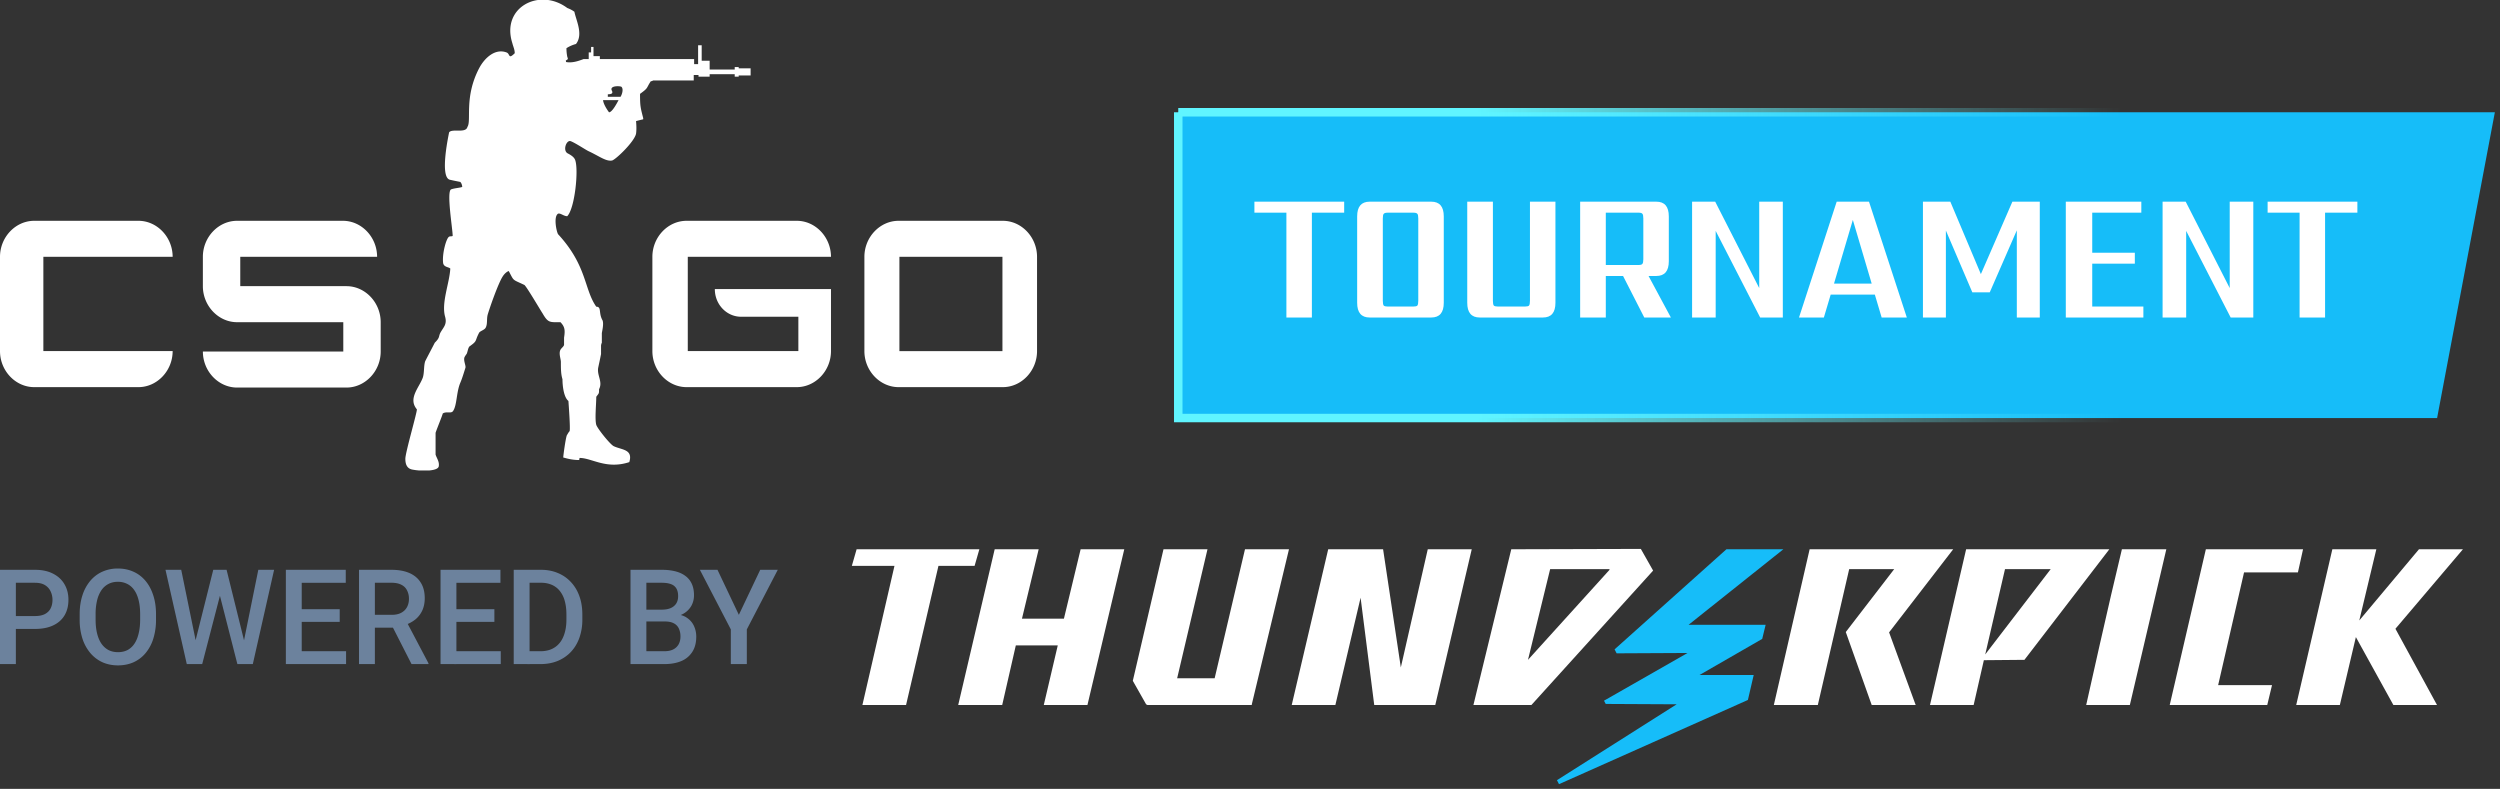 <svg width="206" height="65" viewBox="0 0 206 65" fill="none" xmlns="http://www.w3.org/2000/svg"><rect x="0" y="0" width="206" height="65" fill="#333333" stroke="none"/><g clip-path="url(#clip0_475_3214)"><path fill-rule="evenodd" clip-rule="evenodd" d="M82.633 18.194h-8.588c-1.54 0-2.819 1.346-2.819 2.969v7.768c0 1.622 1.279 2.969 2.82 2.969h8.587c1.54 0 2.819-1.347 2.819-2.97v-7.767c0-1.623-1.278-2.969-2.82-2.969zm-31.5-10.219h-1.049v-.207c.296 0 .46-.069.328-.31-.196-.415.656-.38.787-.311.197.172.066.621-.066.828zm-1.442.276h1.279c-.132.242-.525 1.002-.787 1.002-.131-.173-.459-.656-.492-1.002zm24.42 12.912h8.49v7.768h-8.49v-7.768zm-17.438 0h11.8c0-1.623-1.278-2.969-2.819-2.969h-9.08c-1.54 0-2.818 1.346-2.818 2.969v7.768c0 1.622 1.278 2.969 2.819 2.969h9.079c1.54 0 2.819-1.347 2.819-2.97v-5.109h-9.571c0 1.278.983 2.279 2.163 2.279h4.72v2.83h-9.112v-7.767zm-36.875 0h11.275c0-1.623-1.278-2.969-2.819-2.969h-8.718c-1.541 0-2.82 1.346-2.82 2.969v2.417c0 1.622 1.279 2.969 2.82 2.969h8.751v2.416h-11.57c0 1.623 1.278 2.97 2.819 2.97h9.013c1.541 0 2.82-1.347 2.82-2.97V26.55c0-1.623-1.279-2.97-2.82-2.97h-8.751v-2.416zm-16.225 0h10.653c0-1.623-1.279-2.969-2.82-2.969H2.82C1.279 18.194 0 19.54 0 21.163v7.768C0 30.553 1.278 31.9 2.819 31.9h8.588c1.54 0 2.819-1.347 2.819-2.97H3.573v-7.767zM53.82 6.629a.45.45 0 01-.196.069c-.394.587-.164.518-.885 1.036 0 1 .032 1.104.262 2.002v.069c0 .034-.033.034-.033.034-.164.035-.426.104-.557.139 0 .034.065.586 0 1.035-.131.656-1.64 2.106-1.967 2.21-.492.103-1.049-.346-1.934-.76-.23-.103-1.049-.656-1.475-.828-.36-.138-.688.76-.262 1 .197.104.524.277.623.553.295.829-.033 4.005-.656 4.626-.295 0-.557-.276-.754-.207-.393.242-.13 1.485 0 1.692 2.393 2.589 2.13 4.522 3.147 5.972.459 0 .164.518.524 1.14.099.31-.032.828-.065 1.035v.794a.665.665 0 00-.066.242v.69c-.065.345-.164.794-.23 1.105-.13.656.394 1.174.066 1.795 0 .38 0 .31-.229.622 0 .587-.131 1.864 0 2.313.098.31 1.147 1.622 1.442 1.76.656.311 1.606.242 1.279 1.312-1.902.622-3.082-.345-4.098-.345l-.032.173c-.656 0-1.148-.173-1.312-.208 0-.172.197-1.588.295-1.83.066-.103.132-.24.23-.344.065-.242-.066-2.003-.099-2.486-.393-.31-.491-1.277-.491-1.795-.131-.415-.131-.898-.131-1.416 0-.241-.164-.621-.066-.932.066-.207.295-.31.328-.483v-.587c.098-.622.066-.898-.295-1.277-.885 0-1.016.069-1.475-.725-.164-.242-1.377-2.314-1.508-2.348-1.016-.483-.82-.276-1.278-1.14-.033 0-.295.104-.525.484-.36.587-1.016 2.451-1.212 3.107-.099.38 0 .76-.164 1.07-.099.207-.492.276-.557.45-.361.69-.099.62-.787 1.104-.131.173-.131.414-.23.621-.065.07-.098.138-.163.242-.132.276.13.725.065.897-.131.415-.262.864-.426 1.243-.328.794-.262 1.83-.59 2.313-.164.242-.557 0-.852.208-.033.172-.492 1.277-.59 1.588v1.795c.098.31.327.587.262.966-.066.415-1.41.415-2.13.277-.492-.07-.623-.45-.623-.898 0-.518.983-3.866.95-4.074-.754-.897.197-1.795.492-2.623.131-.415.065-.967.196-1.347.263-.518.525-1.001.787-1.519.492-.483.262-.518.525-.932.23-.38.491-.621.327-1.208-.327-1.14.361-2.762.427-3.97-.132-.139-.525-.104-.59-.45-.099-.759.262-2.07.491-2.174.099-.07.23 0 .295-.07 0-.552-.524-3.659-.13-3.831.261-.104.819-.138.917-.207 0-.138-.099-.415-.197-.415-.164-.034-.524-.103-.82-.172-.884-.207-.065-3.867-.065-3.901.23-.346 1.377.103 1.508-.45.36-.517-.295-2.45.983-4.867.426-.794 1.279-1.622 2.23-1.277.327.103.13.621.688.069 0-.31-.132-.553-.197-.829-.95-2.969 2.261-4.591 4.523-2.9.262.104.394.173.59.311.131.69.754 1.864.131 2.658a2.76 2.76 0 00-.786.346c0 .276.032.517.065.69.033.138.131.207-.098.31-.033 0 0 .104 0 .139.524.103 1.081-.104 1.442-.242h.426v-.552h.197v-.449h.197v.76h.524v.241h7.768v.414h.328V3.73h.295v1.277h.656v.725h2.065v-.207h.328v.104h.983v.587h-.983v.103h-.328v-.207h-2.065v.207h-.918V6.18h-.393v.449H53.82z" fill="#fff"/></g><path d="M97.088 9.25h108.489l-4.76 25.196H97.088V9.249z" fill="#16BDF9" stroke="url(#paint0_linear_475_3214)" stroke-width=".7"/><path d="M110.76 16.618v.906h-2.661v8.64h-2.1v-8.64h-2.636v-.906h7.397zm8.207 1.212v7.121c0 .808-.344 1.212-1.031 1.212h-5.075c-.687 0-1.031-.404-1.031-1.212v-7.12c0-.809.344-1.213 1.031-1.213h5.075c.687 0 1.031.404 1.031 1.213zm-2.101 6.952V18c0-.204-.026-.332-.078-.383-.052-.062-.161-.092-.326-.092h-2.114c-.165 0-.274.03-.326.092-.052.05-.078.179-.078.383v6.783c0 .205.026.338.078.4.052.05.161.076.326.076h2.114c.165 0 .274-.025.326-.077.052-.061.078-.194.078-.399zm6.149-8.164v8.164c0 .205.026.338.078.4.052.05.161.076.326.076h2.244c.165 0 .274-.025.326-.077.053-.061.079-.194.079-.399v-8.164h2.1v8.333c0 .808-.343 1.212-1.031 1.212h-5.205c-.687 0-1.031-.404-1.031-1.212v-8.333h2.114zm9.303.906v4.312h2.687c.174 0 .283-.03.326-.092.053-.062.079-.19.079-.384V18c0-.205-.026-.333-.079-.384-.043-.062-.152-.092-.326-.092h-2.687zm0 5.217v3.422h-2.114v-9.545h6.275c.688 0 1.031.404 1.031 1.213v3.698c0 .808-.343 1.212-1.031 1.212h-.639l1.84 3.422h-2.192l-1.748-3.422h-1.422zm12.642-6.123h1.944v9.546h-1.866l-3.666-7.137v7.136h-1.944v-9.545h1.905l3.627 7.12v-7.12zm6.162 6.752h3.105l-1.553-5.248-1.552 5.248zm3.926 2.793l-.561-1.887h-3.639l-.561 1.887h-2.049l3.105-9.545h2.662l3.118 9.546h-2.075zm5.293 0h-1.891v-9.545h2.257l2.517 5.97 2.597-5.97h2.257v9.546h-1.892V18.98l-2.231 5.11h-1.435l-2.179-5.094v7.166zm12.059-.905h4.214v.905h-6.392v-9.545h6.223v.906H172.4v3.299h3.51v.905h-3.51v3.53zm11.329-8.64h1.943v9.546h-1.865l-3.666-7.137v7.136h-1.944v-9.545h1.905l3.627 7.12v-7.12zm10.519 0v.906h-2.662v8.64h-2.1v-8.64h-2.635v-.906h7.397z" fill="#fff"/><path d="M2.88 51.824H.905v-1.062h1.973c.344 0 .622-.057.833-.17.212-.115.367-.271.464-.47.1-.203.15-.434.15-.694a1.6 1.6 0 00-.15-.688 1.17 1.17 0 00-.464-.523c-.211-.132-.49-.197-.833-.197H1.307v6.7H0v-7.768h2.88c.586 0 1.084.107 1.494.32.413.21.727.502.942.876.215.37.323.793.323 1.27 0 .5-.108.931-.323 1.29-.215.36-.53.636-.942.828-.41.192-.908.288-1.495.288zm9.975-1.201v.427a5.17 5.17 0 01-.224 1.58 3.44 3.44 0 01-.64 1.19 2.761 2.761 0 01-.99.752c-.385.17-.811.256-1.28.256-.465 0-.89-.086-1.276-.257a2.871 2.871 0 01-.994-.752 3.518 3.518 0 01-.656-1.19 5.059 5.059 0 01-.23-1.579v-.427c0-.587.077-1.111.23-1.574a3.5 3.5 0 01.645-1.19c.281-.33.613-.581.995-.752a3.06 3.06 0 011.275-.261c.469 0 .896.087 1.281.261.386.17.717.422.995.752.277.328.49.724.64 1.19.153.463.23.987.23 1.574zm-1.307.427v-.437c0-.434-.041-.817-.125-1.148-.08-.334-.2-.613-.359-.837a1.513 1.513 0 00-.578-.512 1.676 1.676 0 00-.776-.176c-.288 0-.545.058-.77.176a1.564 1.564 0 00-.578.512 2.52 2.52 0 00-.36.837 4.75 4.75 0 00-.124 1.148v.437c0 .434.041.818.125 1.153.083.334.204.617.364.848.163.227.358.4.583.517.226.114.483.171.77.171.292 0 .551-.057.777-.17a1.57 1.57 0 00.572-.518c.157-.231.275-.514.354-.849.084-.334.125-.718.125-1.152zm4.515 1.926l1.51-6.024h.79l-.088 1.553-1.614 6.216h-.822l.224-1.745zm-1.13-6.024l1.223 5.976.11 1.793h-.875l-1.755-7.769h1.297zm5.144 5.96l1.208-5.96h1.302l-1.755 7.769h-.875l.12-1.809zm-1.406-5.96l1.494 6.04.22 1.729h-.824l-1.588-6.216-.083-1.553h.781zm9.846 6.708v1.06h-4.025v-1.06h4.025zm-3.655-6.708v7.769h-1.307v-7.769h1.307zm3.13 3.244v1.046h-3.5v-1.046h3.5zm.499-3.244v1.068h-3.999v-1.068h3.999zm1.093 0h2.682c.576 0 1.067.09 1.473.267.406.178.717.441.932.79.219.345.328.772.328 1.28 0 .388-.07.73-.208 1.025a2.075 2.075 0 01-.588.747 2.829 2.829 0 01-.906.464l-.396.197h-2.41l-.011-1.061h1.807c.312 0 .572-.057.78-.171.209-.114.365-.269.47-.464.107-.2.16-.424.16-.673a1.5 1.5 0 00-.156-.704 1.018 1.018 0 00-.468-.464c-.212-.11-.481-.166-.807-.166H30.89v6.702h-1.307v-7.769zm4.327 7.769l-1.78-3.49 1.369-.005 1.806 3.425v.07h-1.395zm7.352-1.061v1.06h-4.025v-1.06h4.025zm-3.655-6.708v7.769H36.3v-7.769h1.307zm3.129 3.244v1.046h-3.499v-1.046h3.499zm.5-3.244v1.068h-3.999v-1.068h3.999zm3.296 7.768h-1.62l.01-1.06h1.61c.468 0 .86-.106 1.176-.316.32-.21.56-.51.719-.901.163-.392.245-.858.245-1.398v-.422c0-.42-.047-.791-.141-1.115a2.206 2.206 0 00-.406-.816 1.705 1.705 0 00-.656-.502 2.18 2.18 0 00-.89-.17h-1.698v-1.068h1.698c.503 0 .963.088 1.38.262.416.17.775.418 1.077.742.306.323.54.71.703 1.163.163.451.245.956.245 1.515v.41a4.44 4.44 0 01-.245 1.516c-.163.452-.398.84-.703 1.163-.305.32-.67.568-1.093.742-.42.17-.89.256-1.411.256zm-.896-7.768v7.769H42.33v-7.769h1.307zm11.158 4.258h-1.932l-.01-.976h1.687c.285 0 .526-.043.724-.128.2-.09.354-.215.458-.38.104-.166.156-.367.156-.602 0-.26-.049-.471-.146-.635a.838.838 0 00-.448-.357c-.197-.075-.45-.112-.76-.112H53.26v6.7h-1.307v-7.768h2.572c.417 0 .788.041 1.114.123.33.082.61.21.839.384.232.171.408.388.526.651.121.263.182.576.182.94 0 .32-.075.613-.224.88a1.73 1.73 0 01-.661.645c-.292.167-.655.267-1.088.299l-.417.336zm-.057 3.51h-2.286l.588-1.06h1.698c.295 0 .541-.05.74-.15a1.03 1.03 0 00.442-.422c.1-.181.15-.393.15-.635a1.53 1.53 0 00-.13-.656.908.908 0 00-.41-.432c-.188-.103-.433-.155-.735-.155h-1.468l.01-.976h1.911l.297.368c.416.014.758.108 1.026.283.27.174.471.4.603.677.132.278.198.577.198.897 0 .494-.106.908-.317 1.243a1.971 1.971 0 01-.901.763c-.392.17-.864.256-1.416.256zm4.384-7.768l1.76 3.709 1.76-3.709h1.447l-2.551 4.91v2.859H60.22v-2.86l-2.55-4.909h1.452z" fill="#6C829D"/><g clip-path="url(#clip1_475_3214)"><path d="M165.212 46.898h3.765l-5.394 7.027 1.629-7.027zM163.47 54.4l3.344-.03 6.996-9.111h-11.801l-2.978 12.834h3.597l.842-3.693zm-7.809-2.292l5.282-6.848h-11.829l-2.95 12.834h3.624l2.585-11.197h3.709l-3.99 5.182 2.136 6.014h3.624l-2.191-5.985zm47.285-6.848h-3.624l-4.917 5.866 1.405-5.866h-3.625l-2.978 12.834h3.596l1.321-5.599 3.091 5.599h3.596l-3.428-6.283 5.563-6.551zm-77.04 9.112l1.826-7.474h4.889v.06l-6.715 7.414zm9.299-9.142l-10.676.03-3.119 12.834h4.777l10.03-11.077-1.012-1.787zm-19.777 9.767l-1.461-9.737h-4.523l-3.006 12.834h3.596l2.079-8.844 1.124 8.843h5.029l3.006-12.833h-3.624l-2.22 9.737zm-27.761-4.02H84.21l1.377-5.717h-3.625l-3.006 12.834h3.625l1.123-4.914h3.456l-1.152 4.913h3.597L92.64 45.26h-3.596l-1.377 5.717zM80.7 45.26H70.585l-.394 1.37h3.513l-2.642 11.463h3.597l2.669-11.464h2.978l.394-1.37zm104.21 1.906h4.439l.422-1.906h-8.008l-2.978 12.834h8.036l.393-1.638h-4.439l2.135-9.29zm-84.823 8.724h-3.09l2.5-10.63h-3.625l-2.528 10.839 1.096 1.935.112.06h8.597v-.06l3.063-12.774h-3.625l-2.5 10.63zm78.418-10.63h-3.653v-.03c-1.039 4.259-2.95 12.864-2.95 12.864h3.597l3.006-12.834z" fill="#fff"/><path d="M128.462 64.615l15.565-6.938.478-2.055h-4.468l5.17-2.978.281-1.16h-6.35l7.811-6.224h-4.692l-9.216 8.248.169.327 5.844-.03-6.884 3.931.141.268 5.844.03-9.862 6.253.169.328z" fill="#16BDF9"/></g><defs><clipPath id="clip0_475_3214"><path fill="#fff" d="M0 0h85.452v38.769H0z"/></clipPath><clipPath id="clip1_475_3214"><path fill="#fff" transform="translate(70.191 45.23)" d="M0 0h132.756v19.385H0z"/></clipPath><linearGradient id="paint0_linear_475_3214" x1="121.815" y1="53.041" x2="174.931" y2="52.897" gradientUnits="userSpaceOnUse"><stop stop-color="#60F5FF"/><stop offset="1" stop-color="#6DF6FF" stop-opacity="0"/></linearGradient></defs></svg>
